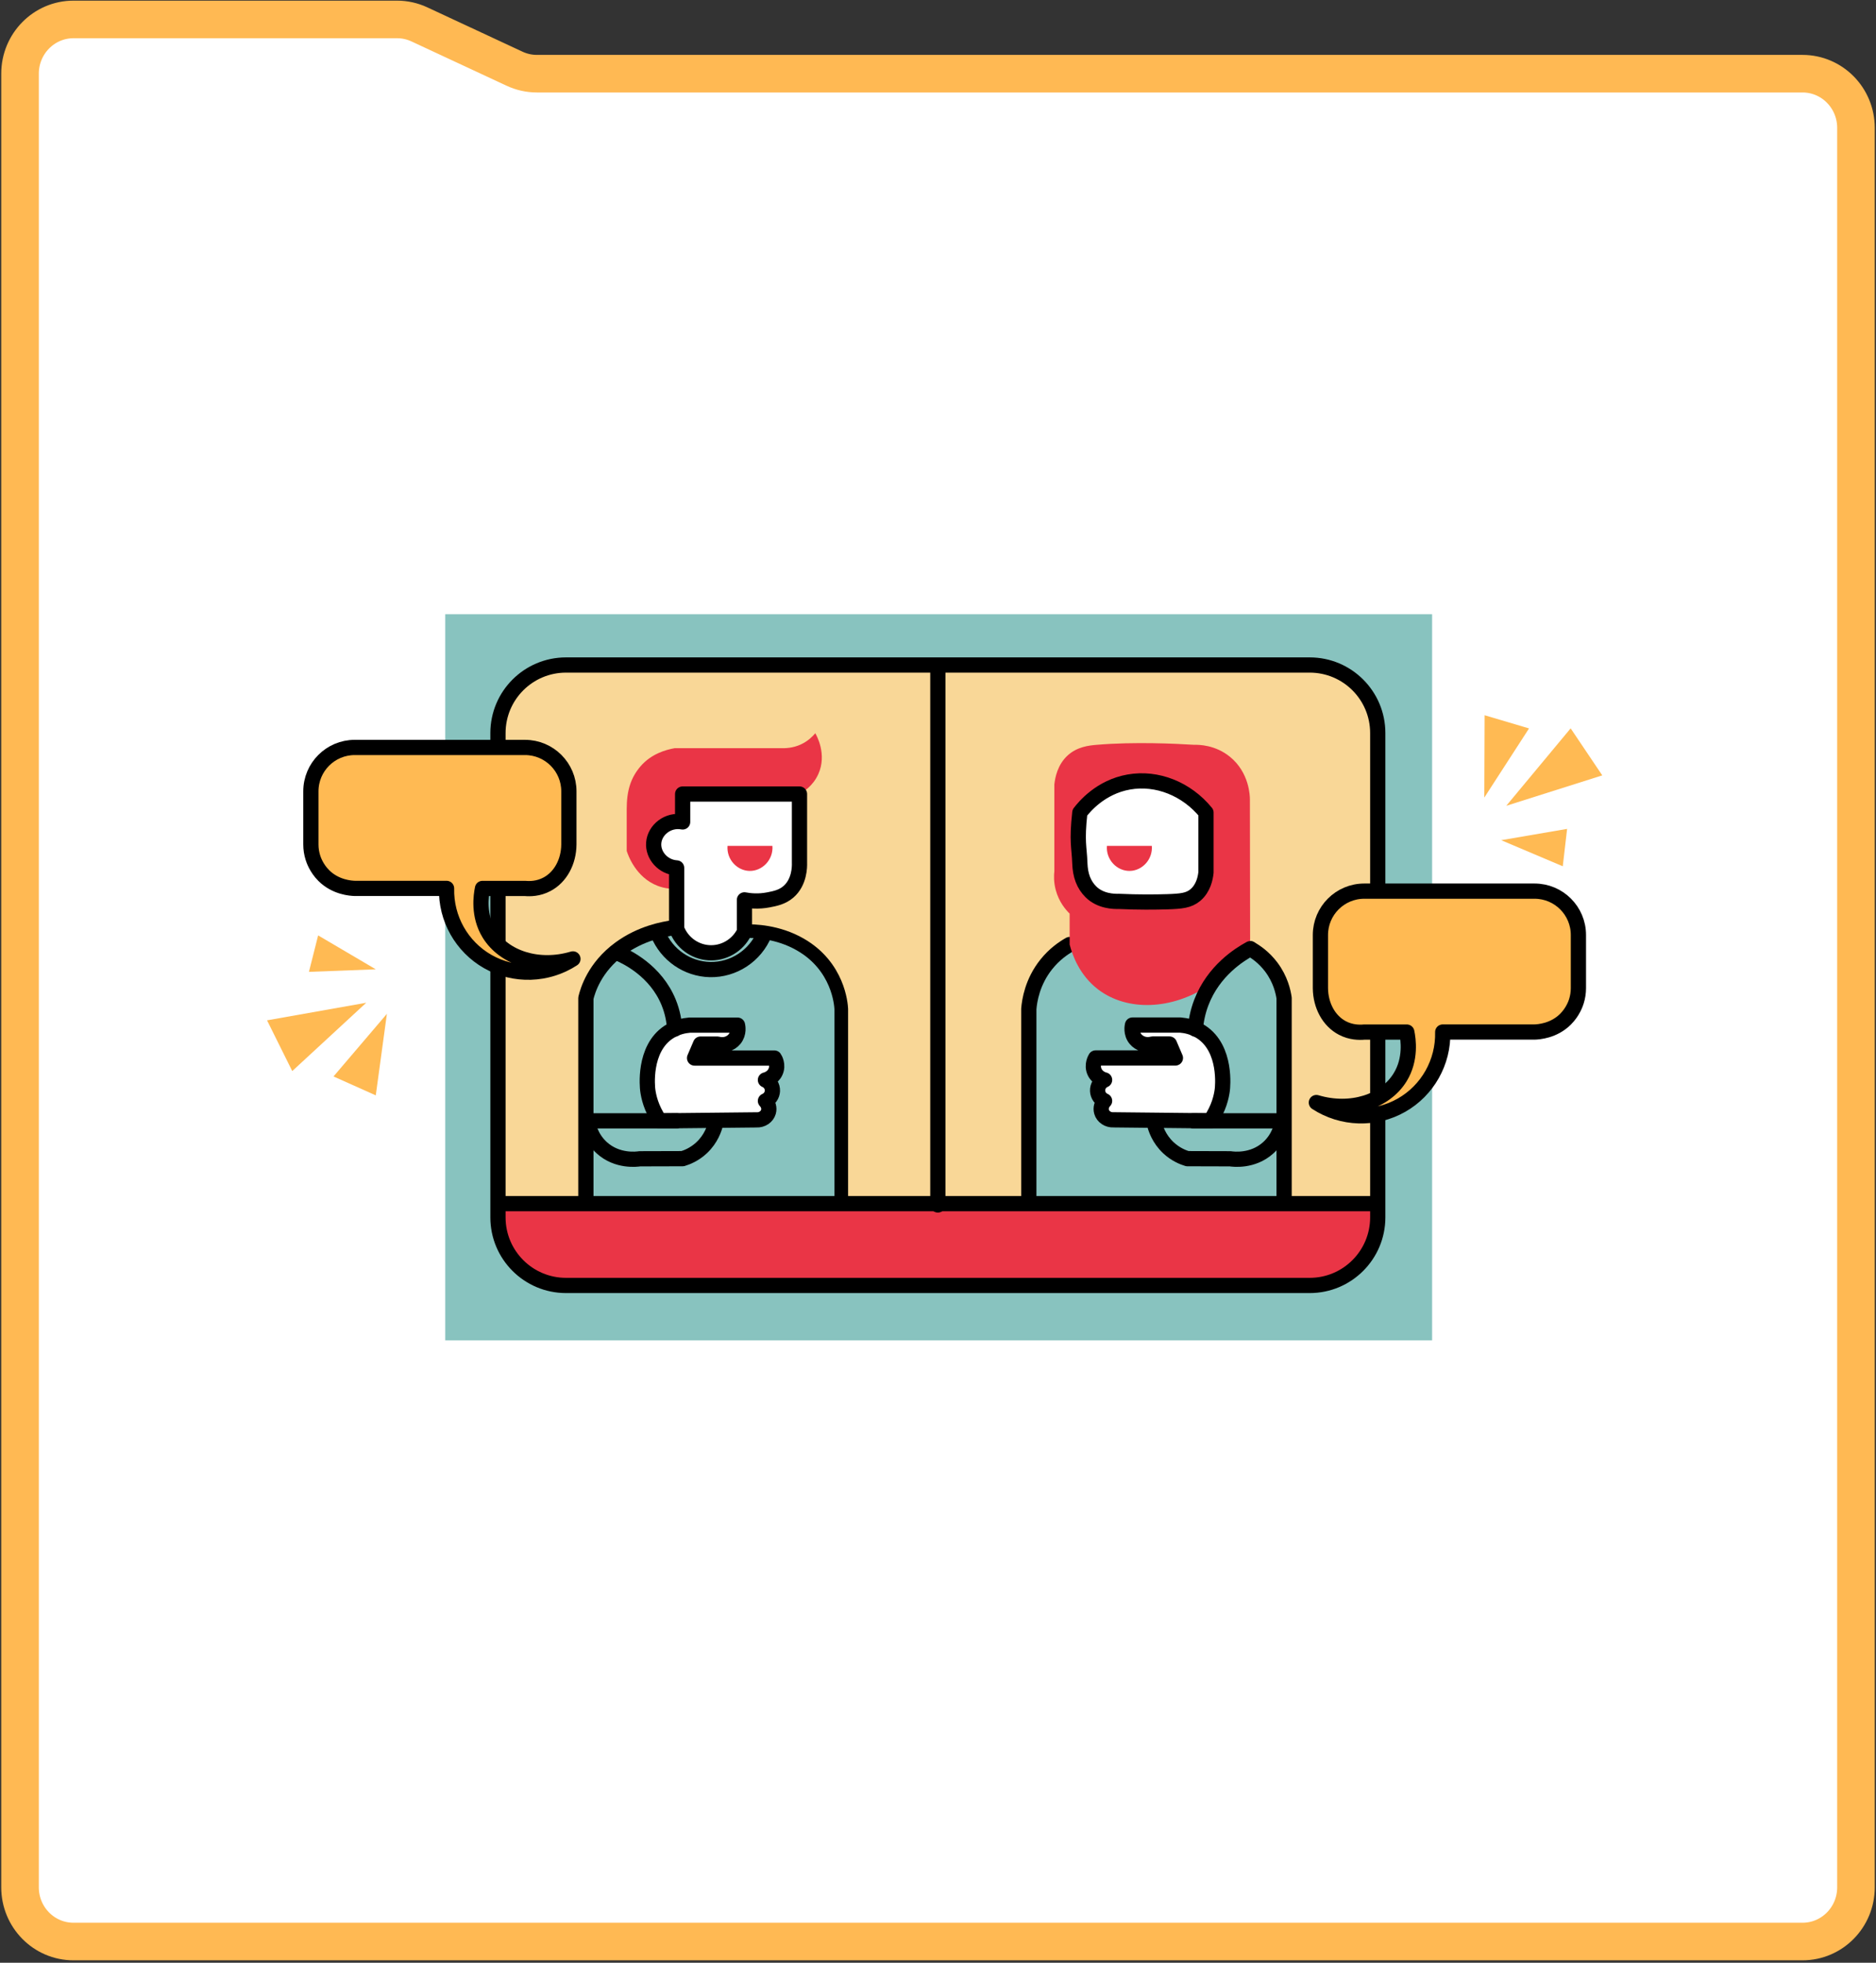 <svg width="281" height="294" viewBox="0 0 281 294" fill="none" xmlns="http://www.w3.org/2000/svg">
<rect x="0" y="0" width="281" height="294" fill="#333333" stroke="none"/>
<path d="M77.074 10.292L62.815 3.651C61.765 3.163 60.629 2.911 59.473 2.911H11.009C6.587 2.911 3 6.55 3 11.037V282.7C3 287.187 6.583 290.822 11.005 290.822H269.994C274.417 290.822 278 287.187 278 282.7V19.159C278 14.671 274.417 11.037 269.994 11.037H80.412C79.26 11.037 78.119 10.781 77.074 10.292Z" fill="white" stroke="#FFB953" stroke-width="5.629" stroke-miterlimit="10"/>
<path d="M197.273 105.863H79.344V185.148H197.273V105.863Z" fill="white"/>
<path d="M77.049 102.398C75.851 104.922 74.659 107.446 73.462 109.969C72.2 138.588 70.938 167.213 69.676 195.832C116.89 195.832 164.109 195.832 211.323 195.832C210.657 168.539 209.996 141.246 209.331 113.953C207.87 110.764 206.41 107.58 204.949 104.39C202.56 102.661 200.171 100.938 197.775 99.209C159.523 99.343 121.277 99.472 83.025 99.606C81.033 100.541 79.041 101.47 77.049 102.398ZM116.148 160.571C115.71 161.512 114.769 161.739 114.652 161.769C115.313 162.055 115.727 162.709 115.698 163.41C115.669 164.059 115.26 164.643 114.652 164.906C115.085 165.355 115.266 165.981 115.102 166.547C114.892 167.277 114.15 167.792 113.309 167.745C108.478 167.797 103.646 167.844 98.815 167.897C97.518 165.992 97.15 164.251 97.022 163.264C96.981 162.931 96.321 157.124 100.159 154.601C101.316 153.841 102.507 153.619 103.296 153.555C105.685 153.555 108.075 153.555 110.47 153.555C110.499 153.678 110.75 154.764 110.02 155.646C109.43 156.365 108.425 156.663 107.479 156.394C106.632 156.394 105.785 156.394 104.932 156.394C104.634 157.089 104.336 157.79 104.038 158.486C108.022 158.486 112.006 158.486 115.99 158.486C116.037 158.544 116.639 159.52 116.148 160.571ZM118.087 133.594C117.153 134.394 116.072 134.604 115.096 134.791C113.583 135.083 112.31 134.943 111.509 134.791C111.509 136.386 111.509 137.981 111.509 139.57C110.516 141.62 108.378 142.87 106.129 142.707C103.991 142.555 102.116 141.153 101.351 139.12C101.351 137.128 101.351 135.136 101.351 133.144C101.351 132.098 101.351 131.052 101.351 130.007C99.294 129.878 97.781 128.108 97.916 126.274C98.056 124.299 100.06 122.699 102.25 123.119C102.25 121.723 102.25 120.333 102.25 118.937C108.086 118.937 113.922 118.937 119.752 118.937C119.752 122.377 119.752 125.824 119.752 129.265C119.77 129.791 119.776 132.145 118.087 133.594ZM161.743 129.265C161.661 126.852 161.258 126.151 161.743 121.723C162.374 120.899 164.822 117.885 169.086 117.137C173.327 116.389 177.744 118.171 180.641 121.717C180.641 124.708 180.641 127.693 180.641 130.684C180.554 131.508 180.262 133.05 179.047 134.073C178.065 134.896 176.932 135.001 174.864 135.072C172.977 135.13 170.512 135.153 167.591 135.019C166.82 135.042 164.822 134.996 163.408 133.594C162.322 132.513 161.807 131.14 161.743 129.265ZM183.083 163.258C182.955 164.24 182.587 165.986 181.29 167.891C176.459 167.838 171.628 167.792 166.796 167.739C165.955 167.786 165.213 167.272 165.003 166.541C164.839 165.975 165.015 165.344 165.453 164.9C164.845 164.637 164.436 164.059 164.407 163.404C164.378 162.703 164.793 162.043 165.453 161.763C165.342 161.739 164.395 161.506 163.957 160.565C163.467 159.514 164.068 158.538 164.109 158.474C168.093 158.474 172.077 158.474 176.061 158.474C175.764 157.779 175.466 157.078 175.168 156.382C174.321 156.382 173.474 156.382 172.621 156.382C171.674 156.651 170.675 156.353 170.079 155.635C169.355 154.753 169.6 153.666 169.63 153.543C172.019 153.543 174.408 153.543 176.803 153.543C177.592 153.608 178.784 153.83 179.94 154.589C183.784 157.119 183.124 162.925 183.083 163.258Z" fill="#F9D797"/>
<path d="M191.998 149.612C191.793 148.478 191.028 145.114 188.014 142.438C183.743 138.653 178.439 139.354 177.656 139.47C176.692 141.568 174.543 142.859 172.276 142.707C170.138 142.561 168.263 141.159 167.497 139.12C166.323 139.067 162.783 139.062 159.331 141.445C155.212 144.284 154.131 148.496 153.904 149.501C153.904 159.607 153.904 169.719 153.904 179.826C166.656 179.907 179.403 179.995 192.156 180.077C192.097 169.924 192.05 159.771 191.998 149.612ZM183.083 163.258C182.955 164.24 182.587 165.986 181.29 167.891C176.459 167.838 171.628 167.791 166.796 167.739C165.955 167.786 165.213 167.272 165.003 166.541C164.839 165.975 165.015 165.344 165.453 164.9C164.845 164.637 164.436 164.059 164.407 163.404C164.378 162.703 164.793 162.043 165.453 161.763C165.342 161.739 164.395 161.506 163.957 160.565C163.467 159.514 164.068 158.538 164.109 158.474C168.093 158.474 172.077 158.474 176.061 158.474C175.764 157.779 175.466 157.078 175.168 156.382C174.321 156.382 173.474 156.382 172.621 156.382C171.674 156.651 170.675 156.353 170.079 155.635C169.355 154.753 169.6 153.666 169.63 153.543C172.019 153.543 174.408 153.543 176.803 153.543C177.592 153.608 178.784 153.83 179.94 154.589C183.784 157.119 183.124 162.925 183.083 163.258Z" fill="#88C3BF"/>
<path d="M125.857 149.612C125.653 148.478 124.887 145.114 121.873 142.438C117.603 138.653 112.298 139.354 111.515 139.47C110.551 141.568 108.402 142.859 106.135 142.707C103.997 142.561 102.122 141.159 101.356 139.12C100.182 139.067 96.642 139.062 93.19 141.445C89.071 144.284 87.99 148.496 87.763 149.501C87.763 159.607 87.763 169.719 87.763 179.826C100.515 179.907 113.262 179.995 126.015 180.077C125.956 169.924 125.91 159.771 125.857 149.612ZM116.148 160.571C115.71 161.512 114.769 161.739 114.652 161.769C115.313 162.055 115.727 162.709 115.698 163.41C115.669 164.059 115.26 164.643 114.652 164.906C115.085 165.355 115.266 165.981 115.102 166.547C114.892 167.277 114.15 167.791 113.309 167.745C108.478 167.797 103.646 167.844 98.815 167.897C97.518 165.992 97.15 164.251 97.022 163.264C96.981 162.931 96.321 157.124 100.159 154.601C101.316 153.841 102.507 153.619 103.296 153.555C105.685 153.555 108.075 153.555 110.47 153.555C110.499 153.678 110.75 154.764 110.02 155.646C109.43 156.365 108.425 156.663 107.479 156.394C106.632 156.394 105.785 156.394 104.932 156.394C104.634 157.089 104.336 157.79 104.038 158.486C108.022 158.486 112.006 158.486 115.99 158.486C116.037 158.544 116.639 159.519 116.148 160.571Z" fill="#88C3BF"/>
<path d="M206.369 180.293H74.572V192.543H206.369V180.293Z" fill="#EA3546"/>
<path d="M102.25 118.936C108.086 118.936 113.922 118.936 119.752 118.936C120.313 118.633 121.762 117.751 122.568 115.963C123.918 112.978 122.293 110.133 122.118 109.835C121.727 110.302 121.043 110.992 120.027 111.477C118.73 112.096 117.538 112.078 117.036 112.072C114.728 112.049 108.904 112.09 101.047 112.072C99.721 112.306 97.553 112.925 95.965 114.76C94.475 116.489 93.873 118.422 93.873 121.186C93.873 123.277 93.873 125.368 93.873 127.46C94.054 128.032 95.205 131.426 98.506 132.688C99.586 133.103 100.591 133.167 101.345 133.138C101.345 132.092 101.345 131.047 101.345 130.001C99.288 129.872 97.775 128.102 97.91 126.268C98.05 124.293 100.054 122.693 102.244 123.113C102.25 121.729 102.25 120.333 102.25 118.936Z" fill="#EA3546"/>
<path d="M225.617 120.701L240 116.144L235.262 109.099L225.617 120.701Z" fill="#FFBA53"/>
<path d="M222.329 119.468L229.029 109.111L222.375 107.136L222.329 119.468Z" fill="#FFBA53"/>
<path d="M224.858 125.853L234.082 129.761L234.731 124.159L224.858 125.853Z" fill="#FFBA53"/>
<path d="M54.856 150.202L40 152.837L43.774 160.437L54.856 150.202Z" fill="#FFBA53"/>
<path d="M57.952 151.861L49.955 161.243L56.287 164.076L57.952 151.861Z" fill="#FFBA53"/>
<path d="M56.287 145.195L47.653 140.113L46.274 145.575L56.287 145.195Z" fill="#FFBA53"/>
<path d="M74.572 180.293C118.508 180.293 162.444 180.293 206.38 180.293" stroke="black" stroke-width="2.281" stroke-miterlimit="10" stroke-linecap="round" stroke-linejoin="round"/>
<path d="M140.479 99.495C140.479 126.496 140.479 153.491 140.479 180.492" stroke="black" stroke-width="2.281" stroke-miterlimit="10" stroke-linecap="round" stroke-linejoin="round"/>
<path d="M100.907 138.974C99.464 139.155 96.029 139.763 92.839 142.105C89.048 144.892 88.031 148.362 87.757 149.501C87.757 157.23 87.757 172.103 87.757 179.826" stroke="black" stroke-width="2.281" stroke-miterlimit="10" stroke-linecap="round" stroke-linejoin="round"/>
<path d="M111.515 139.476C112.923 139.441 116.469 139.517 119.881 141.48C125.577 144.752 125.974 150.436 126.009 151.131C126.009 159.07 126.009 172.144 126.009 180.083" stroke="black" stroke-width="2.046" stroke-miterlimit="10" stroke-linecap="round" stroke-linejoin="round"/>
<path d="M115.698 126.706C113.455 126.706 111.217 126.706 108.974 126.706C108.811 128.71 110.388 130.416 112.263 130.456C114.191 130.497 115.862 128.768 115.698 126.706Z" fill="#EA3546"/>
<path d="M98.564 139.85C99.867 143.034 102.928 145.149 106.334 145.231C109.88 145.312 113.139 143.168 114.501 139.85" stroke="black" stroke-width="2.281" stroke-miterlimit="10" stroke-linecap="round" stroke-linejoin="round"/>
<path d="M101.351 167.891C96.899 167.891 92.454 167.891 88.002 167.891" stroke="black" stroke-width="2.281" stroke-miterlimit="10" stroke-linecap="round" stroke-linejoin="round"/>
<path d="M92.588 142.783C93.902 143.349 98.225 145.412 100.159 150.155C100.761 151.633 100.988 153.023 101.053 154.145" stroke="black" stroke-width="2.281" stroke-miterlimit="10" stroke-linecap="round" stroke-linejoin="round"/>
<path d="M107.181 168.341C107.017 169.007 106.532 170.578 105.089 171.928C104.02 172.927 102.887 173.365 102.25 173.557C100.106 173.563 97.968 173.569 95.824 173.575C95.415 173.639 92.477 174.036 90.146 171.933C88.464 170.415 88.096 168.498 88.002 167.897" stroke="black" stroke-width="2.281" stroke-miterlimit="10" stroke-linecap="round" stroke-linejoin="round"/>
<path d="M187.266 142.105C188.049 142.543 189.305 143.379 190.403 144.833C191.805 146.691 192.208 148.566 192.343 149.501C192.343 159.607 192.343 169.719 192.343 179.826" stroke="black" stroke-width="2.281" stroke-miterlimit="10" stroke-linecap="round" stroke-linejoin="round"/>
<path d="M160.224 141.48C159.284 142.012 157.94 142.929 156.731 144.442C154.616 147.082 154.201 149.91 154.102 151.131C154.102 160.781 154.102 170.432 154.102 180.083" stroke="black" stroke-width="2.281" stroke-miterlimit="10" stroke-linecap="round" stroke-linejoin="round"/>
<path d="M178.749 167.891C183.2 167.891 187.646 167.891 192.097 167.891" stroke="black" stroke-width="2.281" stroke-miterlimit="10" stroke-linecap="round" stroke-linejoin="round"/>
<path d="M172.924 168.341C173.088 169.007 173.573 170.578 175.016 171.928C176.085 172.927 177.218 173.365 177.855 173.557C179.999 173.563 182.137 173.569 184.281 173.575C184.69 173.639 187.628 174.036 189.959 171.933C191.642 170.415 192.01 168.498 192.103 167.897" stroke="black" stroke-width="2.281" stroke-miterlimit="10" stroke-linecap="round" stroke-linejoin="round"/>
<path d="M187.219 119.731C187.219 119.24 187.143 115.724 184.228 113.358C182.014 111.558 179.543 111.547 178.848 111.564C176.108 111.395 169.939 111.091 164.302 111.564C163.104 111.664 161.352 111.851 159.921 113.159C158.39 114.555 158.034 116.506 157.928 117.505C157.928 121.834 157.928 126.163 157.928 130.492C157.853 131.152 157.829 132.139 158.127 133.278C158.612 135.13 159.675 136.322 160.218 136.853C160.218 138.396 160.218 139.938 160.218 141.48C160.61 142.999 161.661 146.066 164.501 148.222C168.812 151.493 175.466 151.318 181.033 147.626C181.635 146.72 182.534 145.569 183.819 144.436C185.075 143.326 186.302 142.59 187.254 142.105C187.249 134.651 187.231 127.191 187.219 119.731ZM179.047 134.073C178.065 134.896 176.932 135.002 174.864 135.072C172.977 135.13 170.512 135.153 167.591 135.019C166.82 135.042 164.822 134.996 163.408 133.594C162.316 132.513 161.807 131.14 161.743 129.265C161.661 126.852 161.258 126.151 161.743 121.723C162.374 120.899 164.822 117.885 169.086 117.137C173.327 116.39 177.744 118.171 180.641 121.717C180.641 124.708 180.641 127.693 180.641 130.684C180.554 131.508 180.262 133.056 179.047 134.073Z" fill="#EA3546"/>
<path d="M165.803 126.706C168.047 126.706 170.284 126.706 172.527 126.706C172.691 128.71 171.113 130.416 169.238 130.456C167.31 130.497 165.634 128.768 165.803 126.706Z" fill="#EA3546"/>
<path d="M187.266 142.105C185.718 142.946 181.775 145.371 179.946 150.155C179.385 151.622 179.14 152.994 179.052 154.145" stroke="black" stroke-width="2.281" stroke-miterlimit="10" stroke-linecap="round" stroke-linejoin="round"/>
<path d="M69.676 93.636V195.838H211.323V93.636H69.676ZM116.148 160.571C115.71 161.512 114.769 161.739 114.652 161.769C115.313 162.055 115.727 162.709 115.698 163.41C115.669 164.059 115.26 164.643 114.652 164.906C115.085 165.356 115.266 165.981 115.102 166.547C114.892 167.278 114.15 167.792 113.309 167.745C108.478 167.797 103.646 167.844 98.815 167.897C97.518 165.992 97.15 164.251 97.022 163.264C96.981 162.931 96.321 157.124 100.159 154.601C101.316 153.841 102.507 153.619 103.296 153.555C105.685 153.555 108.075 153.555 110.47 153.555C110.499 153.678 110.75 154.764 110.02 155.646C109.43 156.365 108.425 156.663 107.479 156.394C106.632 156.394 105.785 156.394 104.932 156.394C104.634 157.089 104.336 157.79 104.038 158.486C108.022 158.486 112.006 158.486 115.99 158.486C116.037 158.544 116.639 159.52 116.148 160.571ZM118.087 133.594C117.153 134.394 116.072 134.604 115.096 134.791C113.583 135.083 112.31 134.943 111.509 134.791C111.509 136.386 111.509 137.981 111.509 139.57C110.516 141.62 108.378 142.87 106.129 142.707C103.991 142.555 102.116 141.153 101.351 139.12C101.351 137.128 101.351 135.136 101.351 133.144C101.351 132.098 101.351 131.052 101.351 130.007C99.294 129.878 97.781 128.108 97.916 126.274C98.056 124.299 100.06 122.699 102.25 123.119C102.25 121.723 102.25 120.333 102.25 118.937C108.086 118.937 113.922 118.937 119.752 118.937C119.752 122.377 119.752 125.824 119.752 129.265C119.77 129.791 119.776 132.145 118.087 133.594ZM161.743 129.265C161.661 126.852 161.258 126.151 161.743 121.723C162.374 120.899 164.822 117.885 169.086 117.137C173.327 116.39 177.744 118.171 180.641 121.717C180.641 124.708 180.641 127.693 180.641 130.684C180.554 131.508 180.262 133.05 179.047 134.073C178.065 134.896 176.932 135.002 174.864 135.072C172.977 135.13 170.512 135.153 167.591 135.019C166.82 135.042 164.822 134.996 163.408 133.594C162.322 132.513 161.807 131.14 161.743 129.265ZM183.083 163.258C182.955 164.24 182.587 165.986 181.29 167.891C176.459 167.838 171.628 167.792 166.796 167.739C165.955 167.786 165.213 167.272 165.003 166.541C164.839 165.975 165.015 165.344 165.453 164.9C164.845 164.637 164.436 164.059 164.407 163.404C164.378 162.703 164.793 162.043 165.453 161.763C165.342 161.739 164.395 161.506 163.957 160.565C163.467 159.514 164.068 158.538 164.109 158.474C168.093 158.474 172.077 158.474 176.061 158.474C175.764 157.779 175.466 157.078 175.168 156.383C174.321 156.383 173.474 156.383 172.621 156.383C171.674 156.651 170.675 156.353 170.079 155.635C169.355 154.753 169.6 153.666 169.63 153.543C172.019 153.543 174.408 153.543 176.803 153.543C177.592 153.608 178.784 153.83 179.94 154.589C183.784 157.119 183.124 162.925 183.083 163.258Z" stroke="black" stroke-width="2.281" stroke-miterlimit="10" stroke-linecap="round" stroke-linejoin="round"/>
<path d="M66.691 92V200.774H214.512V92H66.691ZM202.157 191.252C198.547 193.671 194.744 192.701 194.189 192.549C157.514 192.549 120.839 192.549 84.17 192.549C83.288 192.567 80.84 192.508 78.492 190.837C75.144 188.46 74.659 184.704 74.589 184.079C74.589 158.17 74.589 132.256 74.589 106.347C74.899 105.448 75.577 103.871 77.049 102.398C79.029 100.424 81.272 99.811 82.23 99.612C120.483 99.612 158.729 99.612 196.981 99.612C197.629 99.542 200.393 99.32 202.957 101.207C205.901 103.374 206.316 106.645 206.375 107.183C206.375 132.951 206.375 158.713 206.375 184.482C206.293 185.06 205.714 188.869 202.157 191.252Z" fill="#88C3BF"/>
<path d="M196.175 192.549H84.783C79.152 192.549 74.589 187.987 74.589 182.355V109.806C74.589 104.174 79.152 99.612 84.783 99.612H196.175C201.806 99.612 206.369 104.174 206.369 109.806V182.349C206.369 187.981 201.806 192.549 196.175 192.549Z" stroke="black" stroke-width="2.281" stroke-miterlimit="10" stroke-linecap="round" stroke-linejoin="round"/>
<path d="M78.644 133.08C76.517 133.08 74.391 133.08 72.27 133.08C72.054 134.137 71.593 137.128 73.269 139.85C75.501 143.49 80.641 145.178 85.817 143.636C81.973 146.142 77.043 146.294 73.065 144.033C69.156 141.807 66.779 137.589 66.89 133.074C62.31 133.074 57.724 133.074 53.144 133.074C52.577 133.056 50.276 132.928 48.494 131.146C47.384 130.036 46.963 128.78 46.864 128.453C46.671 127.834 46.566 127.179 46.566 126.496V118.533C46.566 114.9 49.51 111.961 53.138 111.961H78.638C82.271 111.961 85.21 114.906 85.21 118.533V126.502C85.186 129.09 83.948 131.397 81.921 132.46C80.63 133.15 79.35 133.144 78.644 133.08Z" fill="#FFBA53" stroke="black" stroke-width="2.281" stroke-miterlimit="10" stroke-linecap="round" stroke-linejoin="round"/>
<path d="M204.347 154.595C206.474 154.595 208.6 154.595 210.721 154.595C210.937 155.652 211.399 158.643 209.722 161.366C207.49 165.005 202.35 166.693 197.174 165.151C201.018 167.657 205.948 167.809 209.926 165.548C213.835 163.323 216.212 159.105 216.101 154.589C220.681 154.589 225.267 154.589 229.847 154.589C230.414 154.572 232.715 154.443 234.497 152.661C235.607 151.551 236.028 150.295 236.127 149.968C236.32 149.349 236.425 148.695 236.425 148.011V140.055C236.425 136.421 233.481 133.483 229.853 133.483H204.353C200.72 133.483 197.781 136.427 197.781 140.055V148.023C197.805 150.611 199.043 152.918 201.07 153.982C202.361 154.665 203.641 154.659 204.347 154.595Z" fill="#FFBA53" stroke="black" stroke-width="2.281" stroke-miterlimit="10" stroke-linecap="round" stroke-linejoin="round"/>
</svg>
